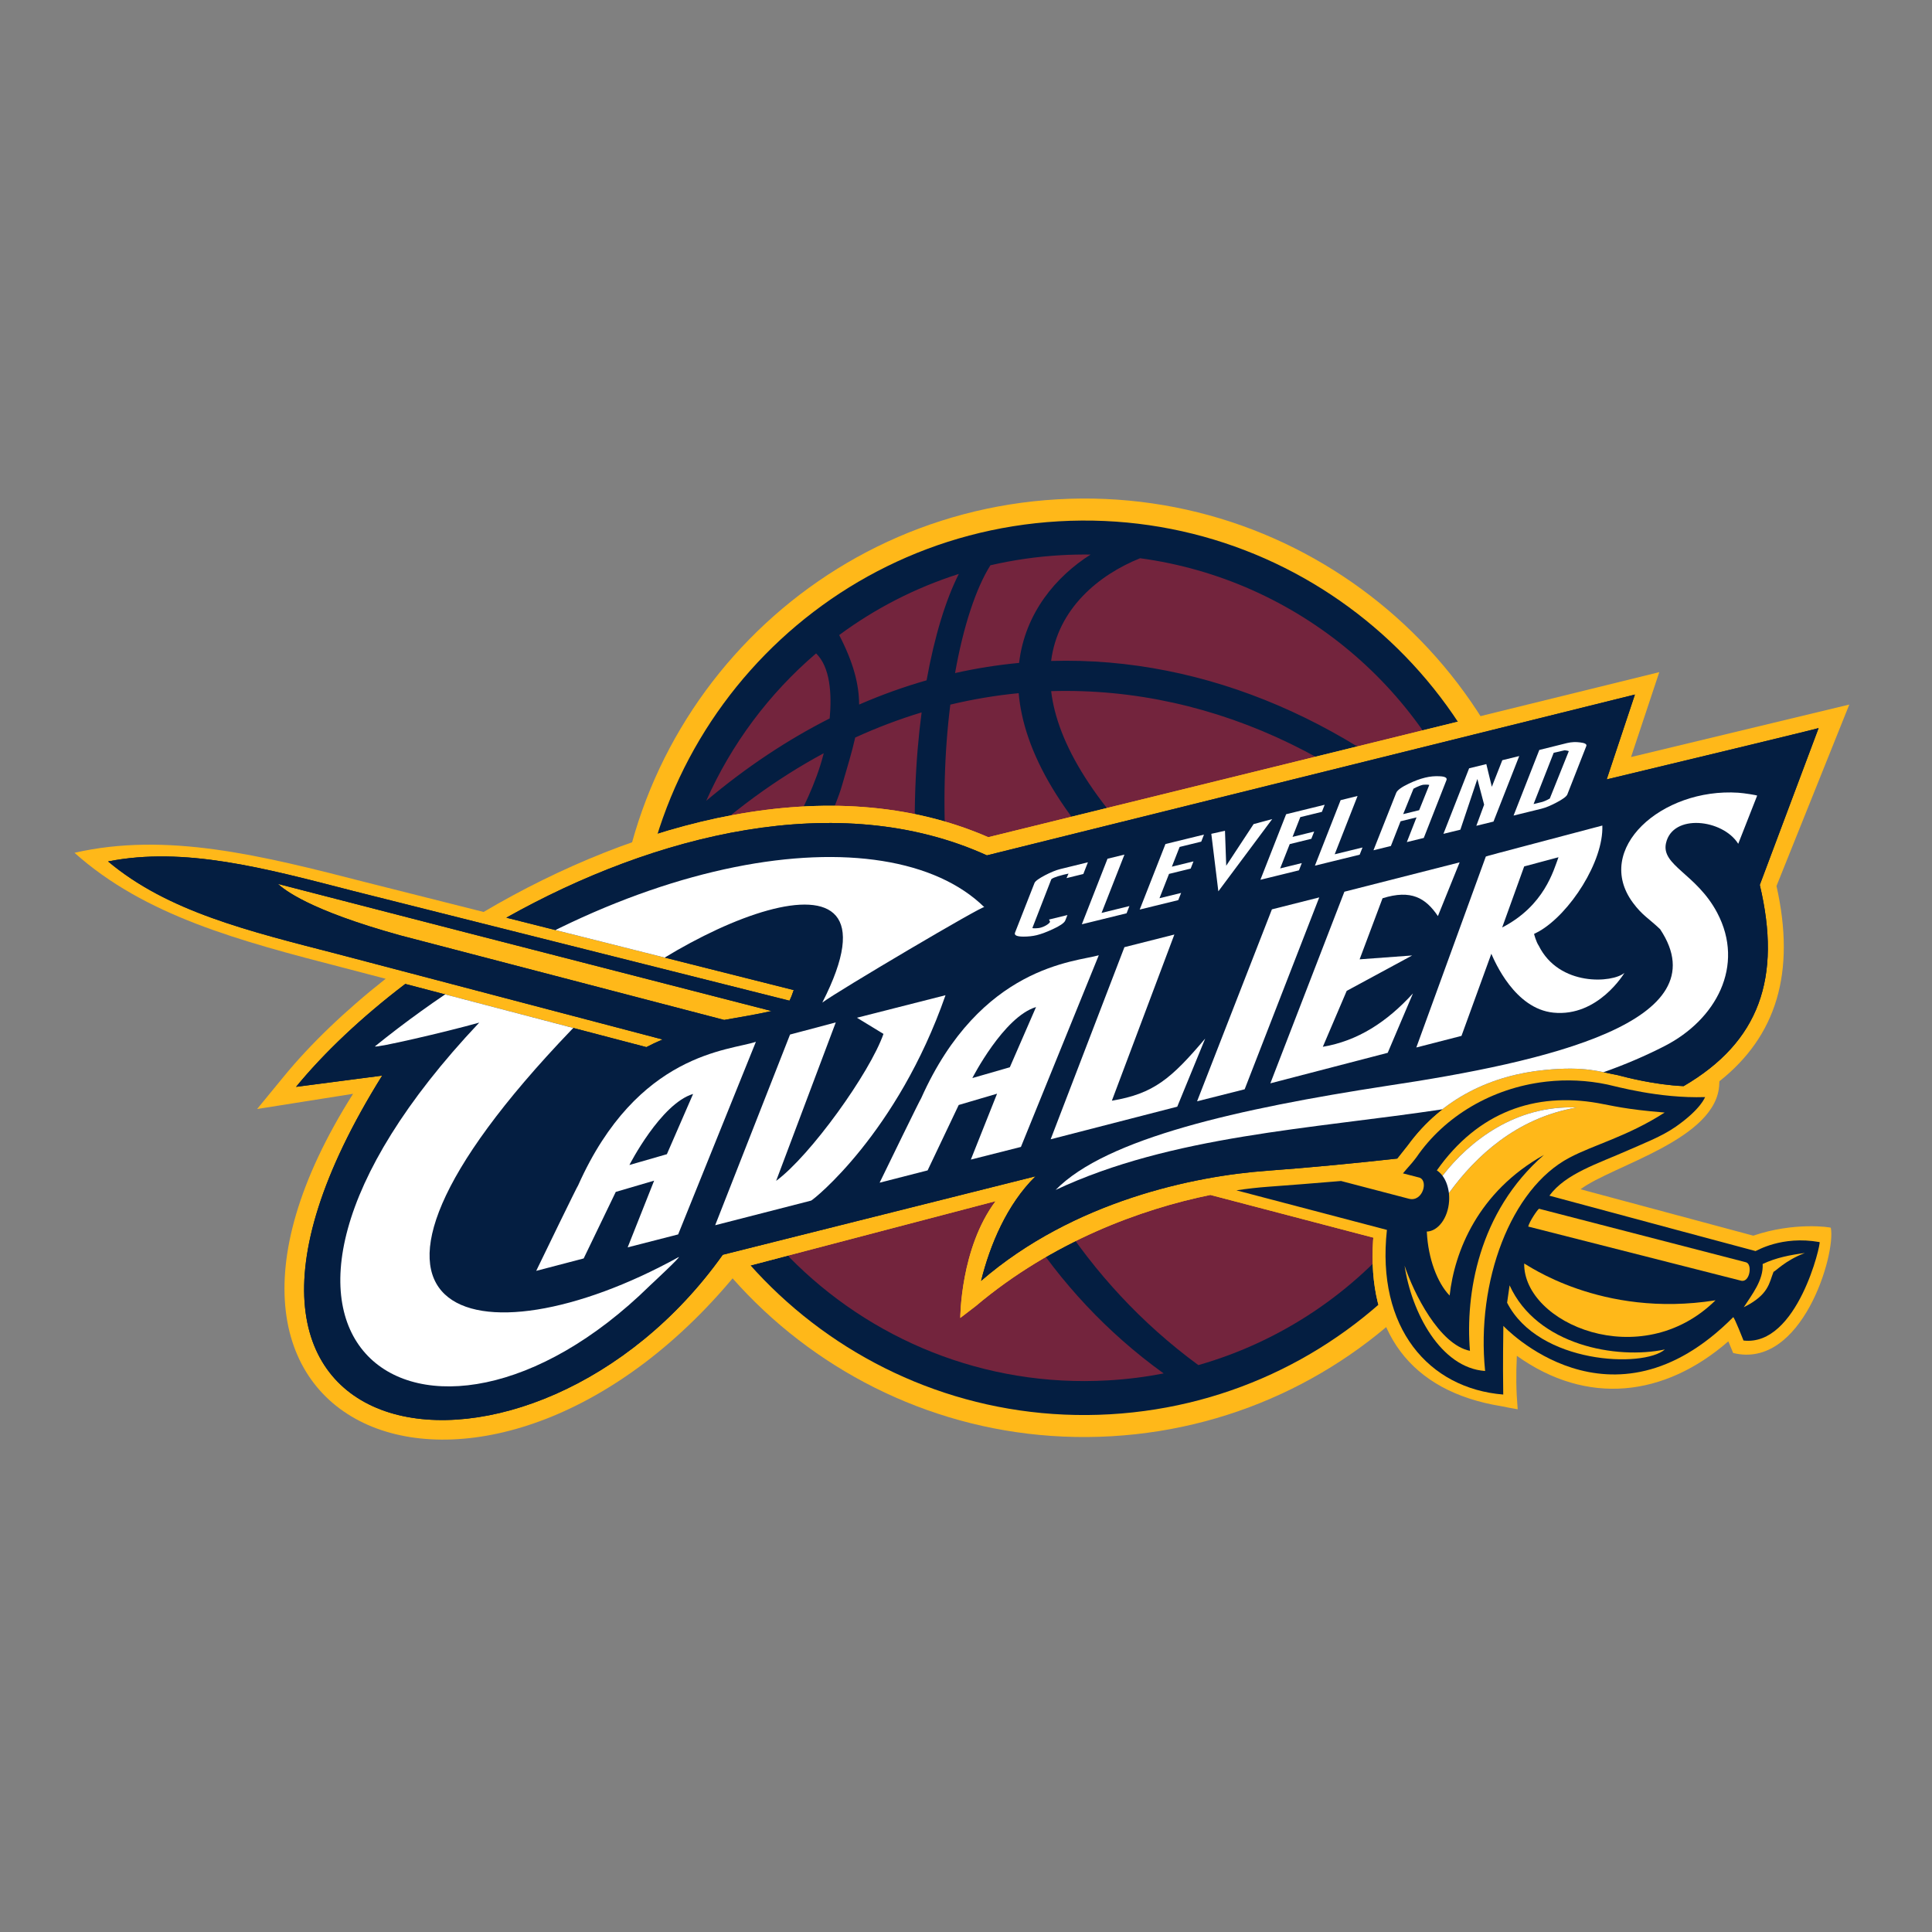 <svg xmlns="http://www.w3.org/2000/svg" xmlns:xlink="http://www.w3.org/1999/xlink" id="Layer_1" width="400" height="400" x="0" y="0" enable-background="new 0 0 400 400" version="1.1" viewBox="0 0 400 400" xml:space="preserve"><rect x="0" y="0" width="400" height="400" fill="#808080" stroke="none"/><g><g><path fill="#FFB819" d="M127.518,205.961c-3.087-53.572,37.84-99.493,91.406-102.581c53.568-3.085,99.488,37.839,102.578,91.417 c3.08,53.547-37.84,99.479-91.406,102.562C176.527,300.449,130.604,259.521,127.518,205.961"/></g><g><path fill="#041E41" d="M316.945,195.055c2.938,51.042-36.062,94.819-87.117,97.757c-51.046,2.941-94.821-36.067-97.758-87.111 c-2.943-51.058,36.067-94.832,87.112-97.769C270.238,104.99,314.002,143.997,316.945,195.055"/></g><g><path fill="#73243D" d="M236.049,115.577c32.648,4.416,59.852,27.382,69.879,58.462c-24.691-24.057-55.957-38.152-88.303-37.197 C218.995,125.997,227.506,119.007,236.049,115.577 M205.05,117.037c4.695-1.088,9.55-1.794,14.528-2.085 c2.086-0.121,4.162-0.16,6.223-0.139c-7.154,4.529-13.6,12.11-14.81,22.437c-4.41,0.413-8.834,1.108-13.256,2.101 C199.468,129.561,202.079,121.776,205.05,117.037 M173.746,131.481c7.404-5.477,15.744-9.78,24.765-12.654 c-2.647,5.205-5.015,12.812-6.67,22.025c-4.668,1.33-9.327,3.001-13.965,5.019C177.848,141.67,176.721,137.251,173.746,131.481 M146.215,165.798c5.218-11.777,13.028-22.213,22.749-30.518c2.906,2.805,3.289,8.386,2.813,13.461 C163.109,153.126,154.554,158.78,146.215,165.798 M142.547,175.708c0.189-0.624,0.383-1.251,0.587-1.866 C143.053,174.513,142.871,175.11,142.547,175.708 M151.875,245.643c-7.354-11.773-11.941-25.507-12.794-40.344 c-0.571-9.896,0.562-19.498,3.148-28.518c9.047-8.675,18.552-15.579,28.315-20.831l-0.092,0.361 c-3.136,11.964-11.064,21.99-15.619,33.18C147.533,207.416,147.751,228.186,151.875,245.643 M240.924,284.355 c-3.75,0.726-7.59,1.215-11.508,1.438c-25.646,1.478-49.312-8.508-66.002-25.507c-8.972-17.737-10.709-45.611-4.657-64.217 c3.238-9.955,12.697-23.466,15.603-33.559c1.069-3.703,2.044-6.845,2.701-9.807c4.546-2.081,9.134-3.812,13.749-5.209 C185.564,187.29,193.265,250.025,240.924,284.355 M291.148,254.031c-10.869,13.494-25.787,23.671-43.043,28.598 c-47.739-35.018-56.23-97.858-51.352-136.744c4.708-1.127,9.438-1.917,14.154-2.372c1.002,11.682,8.438,26.196,27.215,43.214 C258.684,206.275,284.047,232.122,291.148,254.031 M309.918,195.458c1.1,19.086-4.148,37.075-13.908,51.913 c-7.395-21.29-31.4-44.79-51.609-64.006c-18.104-16.414-25.531-29.773-26.771-40.271c34.137-1.008,67.372,15.212,91.454,44.335 C309.482,190.068,309.76,192.746,309.918,195.458"/></g><g><path fill="#FFB819" d="M363,255.834l-35.768-9.609c6.557-4.945,28.424-10.328,28.727-21.875c0.018-0.164,0.023-0.324,0.033-0.49 c11.744-9.319,15.863-22.434,11.811-40.421l15.074-37.567c0,0-38.939,9.369-45.188,10.868l5.846-17.578l-138.92,34.172 c-32.959-14.359-73.042-3.076-104.492,15.478l-24.234-6.108c-21.994-5.664-41.394-10.492-60.466-6.143 c14.594,13.03,33.909,18.185,55.9,23.854l8.523,2.23c-8.445,6.649-15.656,13.6-21.119,20.27l-5.492,6.693l19.865-3.146 c-45.833,72.403,29.566,99.377,80.358,36.034l52.674-13.812c-7.317,9.731-7.314,24.18-7.314,24.18l3.176-2.437 c15.9-13.413,34.331-20.127,48.604-23.03l33.776,8.853c-0.054,0.135-0.078,0.319-0.092,0.567 c-1.187,18.61,7.428,31.237,26.59,34.328c1.125,0.219,1.932,0.403,3.348,0.631c-0.338-4.051-0.358-7.013-0.176-11.07 c14.549,10.388,30.543,8.531,43.789-2.997l1.002,2.416c14.228,3.491,21.317-20.55,20.211-25.924 C379.012,254.07,371.418,252.951,363,255.834"/></g><g><g><defs><path id="SVGID_1_" d="M142.547,175.708c0.323-0.599,0.506-1.194,0.583-1.869C142.927,174.455,142.734,175.08,142.547,175.708 M142.23,176.784c-2.587,9.017-3.72,18.621-3.149,28.513c0.85,14.837,5.44,28.569,12.795,40.344 c-4.126-17.455-4.343-38.225,2.957-56.149c4.556-11.188,12.48-21.216,15.619-33.181l0.092-0.361 C160.783,161.201,151.278,168.107,142.23,176.784 M177.061,152.706c-0.652,2.961-1.632,6.103-2.702,9.805 c-2.904,10.096-12.363,23.607-15.598,33.557c-6.059,18.608-4.318,46.486,4.654,64.218c16.69,17.001,40.354,26.983,66.004,25.509 c3.916-0.223,7.756-0.711,11.508-1.439c-47.661-34.33-55.359-97.065-50.117-136.859 C186.196,148.896,181.607,150.625,177.061,152.706 M196.754,145.884c-4.879,38.883,3.616,101.728,51.352,136.745 c17.254-4.929,32.178-15.104,43.041-28.596c-7.099-21.911-32.461-47.762-53.023-67.308 c-18.775-17.016-26.213-31.528-27.215-43.212C206.191,143.968,201.463,144.758,196.754,145.884 M220.636,143.052 c-1.001,0-2.004,0.013-3.006,0.043c1.238,10.495,8.665,23.856,26.771,40.27c20.209,19.22,44.216,42.717,51.609,64.005 c9.76-14.836,15.008-32.825,13.908-51.909c-0.154-2.714-0.436-5.391-0.838-8.032c-23.369-28.268-55.361-44.376-88.438-44.376 C220.641,143.052,220.639,143.052,220.636,143.052 M146.215,165.799c8.339-7.019,16.897-12.672,25.562-17.056 c0.472-5.076,0.093-10.657-2.813-13.463C159.243,143.584,151.43,154.021,146.215,165.799 M173.744,131.48 c2.974,5.773,4.104,10.191,4.13,14.394c4.636-2.024,9.293-3.694,13.967-5.024c1.655-9.208,4.019-16.817,6.67-22.023 C189.491,121.701,181.15,126.007,173.744,131.48 M217.625,136.844c32.346-0.958,63.609,13.14,88.303,37.196 c-10.027-31.08-37.229-54.049-69.879-58.461C227.508,119.006,218.997,125.996,217.625,136.844 M219.578,114.952 c-4.984,0.29-9.833,0.997-14.528,2.087c-2.975,4.736-5.584,12.523-7.315,22.308c4.424-0.988,8.846-1.684,13.256-2.097 c1.21-10.327,7.655-17.903,14.81-22.437c-0.354-0.005-0.709-0.007-1.061-0.007C223.027,114.806,221.307,114.849,219.578,114.952"/></defs><clipPath id="SVGID_2_"><use overflow="visible" xlink:href="#SVGID_1_"/></clipPath><g clip-path="url(#SVGID_2_)"><path fill="#FFB819" d="M363,255.834l-35.768-9.609c6.557-4.945,28.424-10.328,28.727-21.875 c0.018-0.164,0.023-0.324,0.033-0.49c11.744-9.319,15.863-22.434,11.811-40.421l15.074-37.567c0,0-38.939,9.369-45.188,10.868 l5.846-17.578l-138.92,34.172c-32.959-14.359-73.042-3.076-104.492,15.478l-24.234-6.108 c-21.994-5.664-41.394-10.492-60.466-6.143c14.594,13.03,33.909,18.185,55.9,23.854l8.523,2.23 c-8.445,6.649-15.656,13.6-21.119,20.27l-5.492,6.693l19.865-3.146c-45.833,72.403,29.566,99.377,80.358,36.034l52.674-13.812 c-7.317,9.731-7.314,24.18-7.314,24.18l3.176-2.437c15.9-13.413,34.331-20.127,48.604-23.03l33.776,8.853 c-0.054,0.135-0.078,0.319-0.092,0.567c-1.187,18.61,7.428,31.237,26.59,34.328c1.125,0.219,1.932,0.403,3.348,0.631 c-0.338-4.051-0.358-7.013-0.176-11.07c14.549,10.388,30.543,8.531,43.789-2.997l1.002,2.416 c14.228,3.491,21.317-20.55,20.211-25.924C379.012,254.07,371.418,252.951,363,255.834"/></g></g></g><g><g><defs><path id="SVGID_3_" d="M143.131,173.838c-0.078,0.675-0.26,1.27-0.583,1.869C142.734,175.08,142.927,174.455,143.131,173.838 M139.081,205.297c-0.571-9.892,0.562-19.496,3.149-28.513c9.048-8.677,18.553-15.583,28.314-20.835l-0.092,0.361 c-3.138,11.964-11.063,21.992-15.619,33.181c-7.3,17.925-7.083,38.694-2.957,56.149 C144.521,233.866,139.931,220.134,139.081,205.297 M163.414,260.286c-8.972-17.731-10.712-45.609-4.654-64.218 c3.235-9.95,12.694-23.461,15.598-33.557c1.07-3.703,2.05-6.844,2.702-9.805c4.546-2.081,9.135-3.81,13.749-5.211 c-5.242,39.794,2.456,102.53,50.117,136.86c-3.752,0.729-7.592,1.217-11.508,1.438c-1.676,0.095-3.344,0.147-4.994,0.147 C200.709,285.943,179.018,276.18,163.414,260.286 M196.754,145.884c4.708-1.126,9.438-1.917,14.154-2.371 c1.002,11.684,8.439,26.196,27.215,43.212c20.562,19.546,45.926,45.397,53.023,67.308 c-10.863,13.492-25.787,23.667-43.041,28.596C200.37,247.611,191.875,184.767,196.754,145.884 M244.4,183.364 c-18.105-16.412-25.532-29.773-26.771-40.27c34.132-1.007,67.37,15.209,91.45,44.333c0.401,2.641,0.684,5.317,0.838,8.032 c1.101,19.084-4.147,37.073-13.908,51.909C288.615,226.081,264.609,202.584,244.4,183.364 M168.964,135.279 c2.906,2.807,3.286,8.388,2.813,13.463c-8.666,4.384-17.223,10.037-25.562,17.056 C151.43,154.021,159.243,143.584,168.964,135.279 M173.744,131.48c7.406-5.474,15.747-9.779,24.768-12.654 c-2.651,5.206-5.016,12.815-6.67,22.023c-4.674,1.331-9.331,3-13.967,5.024C177.848,141.672,176.718,137.253,173.744,131.48 M236.049,115.579c32.648,4.413,59.852,27.381,69.879,58.461c-24.693-24.057-55.957-38.154-88.303-37.196 C218.997,125.996,227.508,119.006,236.049,115.579 M205.05,117.039c4.695-1.09,9.544-1.797,14.528-2.087 c2.086-0.122,4.164-0.162,6.223-0.139c-7.154,4.534-13.6,12.11-14.81,22.437c-4.41,0.413-8.832,1.109-13.256,2.097 C199.466,129.562,202.075,121.774,205.05,117.039 M219.184,107.933c-51.049,2.935-90.056,46.708-87.116,97.77 c2.939,51.042,46.714,90.052,97.764,87.109c51.053-2.938,90.057-46.713,87.113-97.757c-2.84-49.246-43.652-87.277-92.354-87.28 C222.799,107.775,220.994,107.826,219.184,107.933"/></defs><clipPath id="SVGID_4_"><use overflow="visible" xlink:href="#SVGID_3_"/></clipPath><g clip-path="url(#SVGID_4_)"><path fill="#FFB819" d="M363,255.834l-35.768-9.609c6.557-4.945,28.424-10.328,28.727-21.875 c0.018-0.164,0.023-0.324,0.033-0.49c11.744-9.319,15.863-22.434,11.811-40.421l15.074-37.567c0,0-38.939,9.369-45.188,10.868 l5.846-17.578l-138.92,34.172c-32.959-14.359-73.042-3.076-104.492,15.478l-24.234-6.108 c-21.994-5.664-41.394-10.492-60.466-6.143c14.594,13.03,33.909,18.185,55.9,23.854l8.523,2.23 c-8.445,6.649-15.656,13.6-21.119,20.27l-5.492,6.693l19.865-3.146c-45.833,72.403,29.566,99.377,80.358,36.034l52.674-13.812 c-7.317,9.731-7.314,24.18-7.314,24.18l3.176-2.437c15.9-13.413,34.331-20.127,48.604-23.03l33.776,8.853 c-0.054,0.135-0.078,0.319-0.092,0.567c-1.187,18.61,7.428,31.237,26.59,34.328c1.125,0.219,1.932,0.403,3.348,0.631 c-0.338-4.051-0.358-7.013-0.176-11.07c14.549,10.388,30.543,8.531,43.789-2.997l1.002,2.416 c14.228,3.491,21.317-20.55,20.211-25.924C379.012,254.07,371.418,252.951,363,255.834"/></g></g></g><g><g><path fill="#041E41" d="M376.719,257.162c-7.875-1.407-13.088,1.863-13.25,1.857c-0.119-0.011-27.375-7.34-37.408-10.047 l-5.274-1.422c3.394-4.603,9.944-6.578,16.512-9.494c2.843-1.266,6.75-2.75,9.67-4.798c5.267-3.688,6.021-6.118,6.058-6.118 c-9.611,0.314-18.67-2.281-20.269-2.609c-4.219-0.885-8.44-1.053-12.51-0.604c-0.138,0.015-0.274,0.024-0.41,0.05 c-10.924,1.301-20.733,7.086-26.567,15.606c0,0-0.711,0.935-0.951,1.203c-0.771,0.847-1.853,2.146-1.853,2.146l3.201,0.827 c2.211,0.382,0.969,5.188-1.963,4.429l-14.056-3.677c-5.489,0.462-11.213,0.912-15.094,1.192 c-1.998,0.145-4.203,0.385-6.572,0.742l31.164,8.193c-2.231,20.329,8.685,32.838,24.082,34.086 c-0.032-2.069-0.086-6.433,0.025-14.213c0,0,22.16,23.777,47.58-1.797c0.182-0.169,2.141,4.825,2.141,4.825 C372.168,278.842,377.098,257.212,376.719,257.162"/></g></g><g><g><defs><path id="SVGID_5_" d="M309.389,228.511c-5.861,3.314-13.889,11.722-13.889,11.722s-0.51,1.276,0.641,3.312 c0.615,1.102,1.193,1.826,1.594,2.408c0.031-0.837,0.345-1.812,1.005-2.624c5.473-7.045,15.061-14.578,27.659-14.028 c-12.512,2.184-20.946,10.215-26.282,17.533c-0.789,0.882-1.421,1.012-1.839,0.723c-0.12,1.491-1.082,3.396-2.396,3.637 c-1.399,0.253-6.879,4.714-6.879,4.714v2.674l0.513,8.41c0,0,1.018,5.991,2.928,8.407c1.912,2.424,7.521,10.453,16.311,11.341 c0,0,0.637-21.403,3.314-27.771c2.676-6.374,6.238-13.766,11.977-16.825c5.73-3.051,14.523-6.11,19.111-8.533 c4.592-2.422,6.627-5.098,6.627-5.098s-9.43-0.385-17.072-1.656c-3.264-0.547-6.924-0.926-10.504-0.926 C317.402,225.928,312.746,226.613,309.389,228.511"/></defs><clipPath id="SVGID_6_"><use overflow="visible" xlink:href="#SVGID_5_"/></clipPath><g clip-path="url(#SVGID_6_)"><path fill="#FFB819" d="M330.848,228.389c-12.967-2.291-24.82,1.789-33.367,13.93c1.652,1.047,2.72,3.533,2.539,6.363 c-0.225,3.494-2.266,6.227-4.631,6.308c0.01,0.073,0.023,0.132,0.035,0.211c0,0.005-0.004,0-0.004,0.005 c0.271,5.273,2.105,10.342,4.711,13.029c1.002-9.086,5.852-21.473,19.52-29.117c-13.608,11.859-16.28,28.906-15.313,40.557 c-6.354-1.277-11.662-11.984-13.533-17.629c1.438,9.652,7.449,21.162,16.673,21.803c-1.89-18.537,5.307-37.748,17.448-44.156 c4.984-2.66,12.009-4.383,19.722-9.351C336.387,229.667,333.781,228.9,330.848,228.389"/></g></g></g><g><path fill="#041E41" d="M376.52,150.745c-0.09,0.099-30.785,7.494-43.875,10.623l5.847-17.569l-134.165,33.297 c-30.81-14.01-68.866-4.291-99.495,12.899l59.499,14.989c-0.255,0.787-0.546,1.562-0.876,2.199l-90.349-22.721 c-18.354-4.736-34.918-9.23-50.729-6.11c12.336,10.372,29.018,14.398,47.371,19.134l67.439,17.729 c-1.227,0.522-2.38,1.06-3.362,1.582L83.91,203.713c-9.074,6.91-16.817,14.236-22.613,21.309l17.828-2.328 c-50.979,81.654,31.473,92.025,70.516,37.089l64.757-16.244c-5.931,5.821-9.442,14.243-11.269,21.644 c19.179-16.568,44.187-21.707,59.187-22.789c9.105-0.662,19.164-1.66,26.961-2.529l2.201-2.782 c7.107-9.739,17.435-14.489,28.359-15.558c8.498-0.828,11.488,0.416,15.068,1.063c1.672,0.435,7.602,2.013,13.672,2.283 c15.697-9.161,20.34-22.422,15.768-41.658L376.52,150.745z M149.933,211.168l-67.048-17.504 C63.755,188.37,58.78,184.113,57.531,183l38.958,10.057l63.264,16.266C156.881,209.99,152.564,210.707,149.933,211.168"/></g><g><g><defs><path id="SVGID_7_" d="M77.636,216.637c5.293-4.275,10.646-8.166,16.005-11.722l25.857,7.101 c-0.42,0.418-0.833,0.832-1.224,1.248c-57.566,60.065-19.7,70.12,22.211,47.018c0.866-0.434-5.918,5.875-5.918,5.875 c-46.578,45.742-97.383,11.275-35.346-54.438c-6.643,1.874-19.952,4.952-21.449,4.952 C77.683,216.67,77.636,216.66,77.636,216.637 M203.775,187.806c0.007,0.002,0.011,0.002,0.011,0.007 C203.782,187.811,203.78,187.809,203.775,187.806 M113.77,193.193c38.637-19.453,74.606-20.447,90.005-5.387 c-0.586-0.199-30.458,17.454-33.525,19.768c14.796-28.928-11.855-22.338-34.053-8.445L113.77,193.193z M287.037,224.832 c33.504-5.004,69.389-13.352,56.672-32.456c-2.4-2.272-3.695-2.872-5.607-5.446c-8.285-11.125,5.902-23.854,21.81-22.803 c1.098,0.071,3.977,0.512,3.881,0.614l-3.908,9.958c-3.2-5.112-13.582-6.318-14.957-0.13 c-1.028,4.631,6.312,6.315,10.595,14.399c5.828,11.024-0.269,22.15-10.836,27.578c-4.101,2.113-8.332,3.901-12.666,5.437 c-3.517,0.924-7.211,1.939-11.797,3.216c-4.201,1.167-5.479,1.909-21.531,4.462c-27.281,4.109-56.084,5.416-80.135,16.703 C229.012,235.643,256.596,229.518,287.037,224.832 M204.613,173.335c-32.958-14.364-73.041-3.079-104.491,15.474l-24.233-6.107 c-21.995-5.664-41.394-10.491-60.464-6.142c14.592,13.029,33.904,18.184,55.898,23.855l8.525,2.228 c-8.449,6.649-15.659,13.602-21.121,20.271l-5.49,6.692l19.862-3.145c-45.833,72.403,29.568,99.379,80.361,36.03l52.672-13.808 c-7.317,9.729-7.312,24.176-7.312,24.176l3.174-2.435c15.9-13.413,34.333-20.124,48.604-23.03l33.778,8.851 c-0.055,0.137-0.082,0.319-0.092,0.569c-1.187,18.612,7.426,31.237,26.588,34.328c1.123,0.222,1.935,0.405,3.348,0.631 c-0.336-4.051-0.358-7.015-0.174-11.072c14.549,10.392,30.541,8.535,43.785-2.995l1.004,2.414 c14.226,3.493,21.317-20.548,20.209-25.924c-0.028-0.126-7.623-1.247-16.043,1.636l-35.769-9.611 c6.558-4.943,28.423-10.326,28.728-21.873c0.019-0.166,0.021-0.322,0.035-0.49c11.744-9.319,15.86-22.436,11.807-40.421 l15.078-37.568c0,0-38.94,9.374-45.188,10.87l5.848-17.578L204.613,173.335z"/></defs><clipPath id="SVGID_8_"><use overflow="visible" xlink:href="#SVGID_7_"/></clipPath><g clip-path="url(#SVGID_8_)"><path fill="#041E41" d="M376.52,150.745c-0.09,0.099-30.785,7.494-43.875,10.623l5.847-17.569l-134.165,33.297 c-30.81-14.01-68.866-4.291-99.495,12.899l59.499,14.989c-0.255,0.787-0.546,1.562-0.876,2.199l-90.349-22.721 c-18.354-4.736-34.918-9.23-50.729-6.11c12.336,10.372,29.018,14.398,47.371,19.134l67.439,17.729 c-1.227,0.522-2.38,1.06-3.362,1.582L83.91,203.713c-9.074,6.91-16.817,14.236-22.613,21.309l17.828-2.328 c-50.979,81.654,31.473,92.025,70.516,37.089l64.757-16.244c-5.931,5.821-9.442,14.243-11.269,21.644 c19.179-16.568,44.187-21.707,59.187-22.789c9.105-0.662,19.164-1.66,26.961-2.529l2.201-2.782 c7.107-9.739,17.435-14.489,28.359-15.558c8.498-0.828,11.488,0.416,15.068,1.063c1.672,0.435,7.602,2.013,13.672,2.283 c15.697-9.161,20.34-22.422,15.768-41.658L376.52,150.745z M149.933,211.168l-67.048-17.504 C63.755,188.37,58.78,184.113,57.531,183l38.958,10.057l63.264,16.266C156.881,209.99,152.564,210.707,149.933,211.168"/></g></g></g><g><path fill="#FFB819" d="M364.941,261.698c2.725-1.3,5.75-1.888,8.729-2.275c-4.148,1.562-6.225,3.956-6.465,3.863 c-0.936,2.297-0.914,4.739-6.174,7.36C362.699,268.048,365.129,265.043,364.941,261.698"/></g><g><path fill="#FFB819" d="M312.545,266.113c5.664,12.455,22.184,15.395,32.154,13.277c-4.449,3.869-26.152,3.049-32.668-9.676 L312.545,266.113z"/></g><g><path fill="#FFB819" d="M318.637,250.257l42.844,11.085c1.396,0.356,0.808,4.275-1.014,3.811L316.4,253.945 C316.654,252.891,318.256,250.514,318.637,250.257"/></g><g><path fill="#FFB819" d="M355.18,269.212c-15.475,15.261-39.76,4.767-39.613-7.606C315.877,261.598,331.381,273,355.18,269.212"/></g><g><g><defs><path id="SVGID_9_" d="M297.48,242.316c1.651,1.048,2.717,3.533,2.537,6.363c-0.226,3.493-2.267,6.227-4.629,6.309 c0.008,0.074,0.024,0.132,0.034,0.211c0,0.008-0.002,0-0.002,0.008c0.271,5.27,2.104,10.339,4.709,13.021 c1.004-9.084,5.854-21.468,19.519-29.117c-13.607,11.858-16.281,28.916-15.31,40.56c-6.36-1.274-11.668-11.983-13.534-17.627 c1.438,9.649,7.446,21.164,16.668,21.802c-1.892-18.537,5.309-37.746,17.45-44.156c4.986-2.656,12.011-4.381,19.722-9.35 c-8.259-0.673-10.865-1.438-13.797-1.951c-2.275-0.402-4.521-0.606-6.716-0.606C313.82,227.779,304.527,232.311,297.48,242.316"/></defs><clipPath id="SVGID_10_"><use overflow="visible" xlink:href="#SVGID_9_"/></clipPath><g clip-path="url(#SVGID_10_)"><path fill="#FFF" d="M298.738,243.329c-1.896,2.317-0.943,6.078,1.377,3.505c5.336-7.318,13.773-15.352,26.287-17.533 C313.797,228.751,304.209,236.284,298.738,243.329"/></g></g></g><g><path fill="#FFF" d="M250.789,172.633l2.83-0.632l0.258,7.24l5.67-8.622l3.848-1.035l-11.149,14.957L250.789,172.633z M324.379,155.396l-0.428-0.063l-2.277,0.525l-4.162,10.611l1.797-0.438c0.084-0.02,0.354-0.115,0.918-0.365l0.64-0.335 l3.938-9.813C324.664,155.461,324.551,155.427,324.379,155.396 M319.096,167.448l-5.729,1.407l5.329-13.584l5.738-1.428 c0.965-0.232,1.883-0.252,2.754-0.13c0.869,0.109,1.406,0.329,1.236,0.76l-3.924,10.004c-0.174,0.447-1.014,1.024-2.178,1.641 C321.15,166.747,320.061,167.214,319.096,167.448 M214.656,193.613c-0.875,0.215-1.809,0.303-2.786,0.303 c-1.242-0.007-1.947-0.24-1.722-0.821l4.033-10.278c0.168-0.426,1.021-0.988,2.157-1.591c1.175-0.607,2.259-1.072,3.22-1.303 l5.682-1.394l-0.949,2.423l-3.48,0.853l0.416-0.936l-0.966,0.216c-0.944,0.233-1.62,0.446-2.079,0.642 c-0.389,0.166-0.502,0.268-0.543,0.37l-3.889,10.013c0,0.006-0.016,0.109,0.619,0.087c0.482-0.02,0.775-0.059,0.923-0.094 c0.467-0.111,0.894-0.285,1.342-0.549c0.474-0.294,0.696-0.514,0.771-0.708l-0.214-0.465l3.806-0.931l-0.438,1.116 c-0.209,0.542-1.203,1.176-2.609,1.817C216.734,192.946,215.629,193.373,214.656,193.613 M229.299,177.791l3.506-0.854 l-4.738,12.071l5.765-1.417l-0.586,1.495l-9.261,2.276L229.299,177.791z M241.293,174.749l7.979-1.953l-0.567,1.457l-4.478,1.098 l-1.604,4.086l4.471-1.093l-0.578,1.49l-4.481,1.097l-1.978,5.036l4.482-1.093l-0.594,1.487l-7.979,1.955L241.293,174.749z M266.279,168.577l7.979-1.959l-0.57,1.466l-4.475,1.093l-1.605,4.091l4.479-1.1l-0.588,1.495l-4.474,1.098l-1.981,5.033 l4.479-1.104l-0.588,1.501l-7.983,1.959L266.279,168.577z M277.561,165.664l3.506-0.86l-4.731,12.066l5.756-1.407l-0.586,1.49 l-9.266,2.273L277.561,165.664z M293.277,169.23l-3.305,0.808l-2.007,5.12l-3.604,0.88l4.707-11.883 c0.229-0.58,1.176-1.229,2.59-1.9c1.17-0.562,2.305-0.988,3.4-1.255c1.041-0.257,2.051-0.339,3.024-0.283 c1.026,0.044,1.599,0.285,1.392,0.804l-4.695,11.967l-3.508,0.859L293.277,169.23z M295.85,162.5 c-0.067-0.025-0.211-0.045-0.471-0.052c-0.496-0.015-0.82,0.039-0.934,0.071c-0.191,0.045-0.596,0.186-1.236,0.479 c-0.293,0.137-0.463,0.232-0.559,0.292l-2.135,5.263l3.305-0.81l2.092-5.208L295.85,162.5z M307.273,166.597l-1.4-5.315 l-3.52,10.497l-3.508,0.858l5.321-13.569l3.56-0.87l1.141,4.702l2.17-5.509l3.502-0.857l-5.328,13.565l-3.553,0.873 L307.273,166.597z"/></g><g><path fill="#FFF" d="M177.422,210.713l5.494,3.346c-2.841,8.094-15.164,25.241-22.225,30.426l12.346-32.806l-9.467,2.511 l-15.5,39.48l19.861-5.097c0.439-0.126,17.857-13.948,27.826-42.524L177.422,210.713z"/></g><g><path fill="#FFF" d="M119.712,245.383c-0.101,0.014-7.246,14.717-8.696,17.735l9.828-2.571l6.644-13.775l7.943-2.332 l-5.479,13.814l10.451-2.681l16.097-39.88C151.099,217.531,132,217.859,119.712,245.383 M138.069,238.966l-7.759,2.235 c0,0,6.485-12.707,13.188-14.711L138.069,238.966z"/></g><g><path fill="#FFF" d="M318.578,195.793c-0.539-0.779-0.969-2.402-0.965-2.438c0.328-0.156,0.664-0.324,1.004-0.515 c6.391-3.64,13.418-14.512,13.129-21.921c-8.98,2.406-24.045,6.314-24.121,6.418l-14.391,39.535l9.352-2.403l6.18-17.001 c0.703,1.589,4.832,11.375,12.854,12.19c9.278,0.938,14.703-8.234,14.703-8.234C333.885,203.518,322.814,204.311,318.578,195.793 M311.008,192.024l4.557-12.64l7.104-1.901C321.65,180.198,319.75,187.514,311.008,192.024"/></g><g><path fill="#FFF" d="M190.714,227.389c-0.097,0.008-7.137,14.456-8.596,17.473l9.935-2.545l6.439-13.541l7.941-2.338 l-5.43,13.644l10.369-2.623l16.118-39.678C222.744,199.154,203.007,199.863,190.714,227.389 M209.073,220.967l-7.761,2.236 c0,0,6.49-12.699,13.188-14.703L209.073,220.967z"/></g><g><polygon fill="#FFF" points="263.334 188.274 247.842 228.012 257.693 225.525 273.133 185.799"/></g><g><path fill="#FFF" d="M273.877,216.729l4.945-11.582l13.551-7.327l-10.879,0.8l4.746-12.642 c5.938-1.866,8.932-0.051,11.463,3.687l4.496-11.123l-23.859,6.079l-15.328,39.671l24.299-6.319l5.224-12.293 C287.129,211.605,281.111,215.503,273.877,216.729"/></g><g><path fill="#FFF" d="M230.201,227.887l12.938-34.402l-10.34,2.616l-15.273,39.776l26.214-6.754l5.784-14.102 C242.557,223.247,238.895,226.451,230.201,227.887"/></g><g><g><defs><path id="SVGID_11_" d="M204.325,177.096c-30.81-14.01-68.864-4.291-99.493,12.901l59.498,14.987 c-0.254,0.785-0.549,1.562-0.875,2.203l-26.27,8.027c-1.227,0.521-2.381,1.061-3.364,1.584L83.91,203.711 c-9.074,6.908-16.819,14.236-22.614,21.311l17.83-2.332c-50.982,81.658,31.473,92.029,70.514,37.091l64.76-16.242 c-5.934,5.821-9.445,14.243-11.271,21.644c19.178-16.566,44.188-21.707,59.188-22.791c9.104-0.66,19.16-1.658,26.959-2.527 l2.201-2.784c7.107-9.735,17.435-14.487,28.357-15.556c8.502-0.834,11.49,0.416,15.072,1.063c1.67,0.435,7.6,2.013,13.666,2.283 c15.701-9.159,20.346-22.424,15.771-41.658l12.179-32.466c-0.095,0.099-30.787,7.497-43.877,10.623l5.846-17.569 L204.325,177.096z"/></defs><clipPath id="SVGID_12_"><use overflow="visible" xlink:href="#SVGID_11_"/></clipPath><g clip-path="url(#SVGID_12_)"><path fill="#FFF" d="M363.795,164.74l-3.912,9.959c-3.201-5.115-13.582-6.318-14.957-0.132 c-1.027,4.635,6.312,6.318,10.594,14.399c5.83,11.027-0.264,22.155-10.836,27.584c-4.1,2.109-8.332,3.896-12.666,5.433 c-3.518,0.924-7.211,1.937-11.797,3.216c-4.201,1.165-5.479,1.913-21.531,4.464c-27.28,4.111-56.088,5.414-80.133,16.701 c10.455-10.725,38.041-16.844,68.48-21.533c33.504-5.004,69.389-13.352,56.672-32.454c-2.4-2.272-3.695-2.872-5.604-5.443 c-8.289-11.129,5.897-23.854,21.805-22.808C361.008,164.196,363.887,164.639,363.795,164.74"/></g></g><g><defs><path id="SVGID_13_" d="M204.325,177.096c-30.81-14.01-68.864-4.291-99.493,12.901l59.498,14.987 c-0.254,0.785-0.549,1.562-0.875,2.203l-26.27,8.027c-1.227,0.521-2.381,1.061-3.364,1.584L83.91,203.711 c-9.074,6.908-16.819,14.236-22.614,21.311l17.83-2.332c-50.982,81.658,31.473,92.029,70.514,37.091l64.76-16.242 c-5.934,5.821-9.445,14.243-11.271,21.644c19.178-16.566,44.188-21.707,59.188-22.791c9.104-0.66,19.16-1.658,26.959-2.527 l2.201-2.784c7.107-9.735,17.435-14.487,28.357-15.556c8.502-0.834,11.49,0.416,15.072,1.063c1.67,0.435,7.6,2.013,13.666,2.283 c15.701-9.159,20.346-22.424,15.771-41.658l12.179-32.466c-0.095,0.099-30.787,7.497-43.877,10.623l5.846-17.569 L204.325,177.096z"/></defs><clipPath id="SVGID_14_"><use overflow="visible" xlink:href="#SVGID_13_"/></clipPath><g clip-path="url(#SVGID_14_)"><path fill="#FFF" d="M203.786,187.813c-0.111-0.495-30.44,17.43-33.538,19.761c19.357-37.853-32.254-14.897-51.976,5.688 c-57.561,60.066-19.699,70.121,22.213,47.018c0.868-0.432-5.917,5.876-5.917,5.876c-46.577,45.741-97.386,11.278-35.348-54.436 c-7.042,1.983-21.57,5.324-21.588,4.916C128.164,175.851,183.621,168.079,203.786,187.813"/></g></g></g></g></svg>